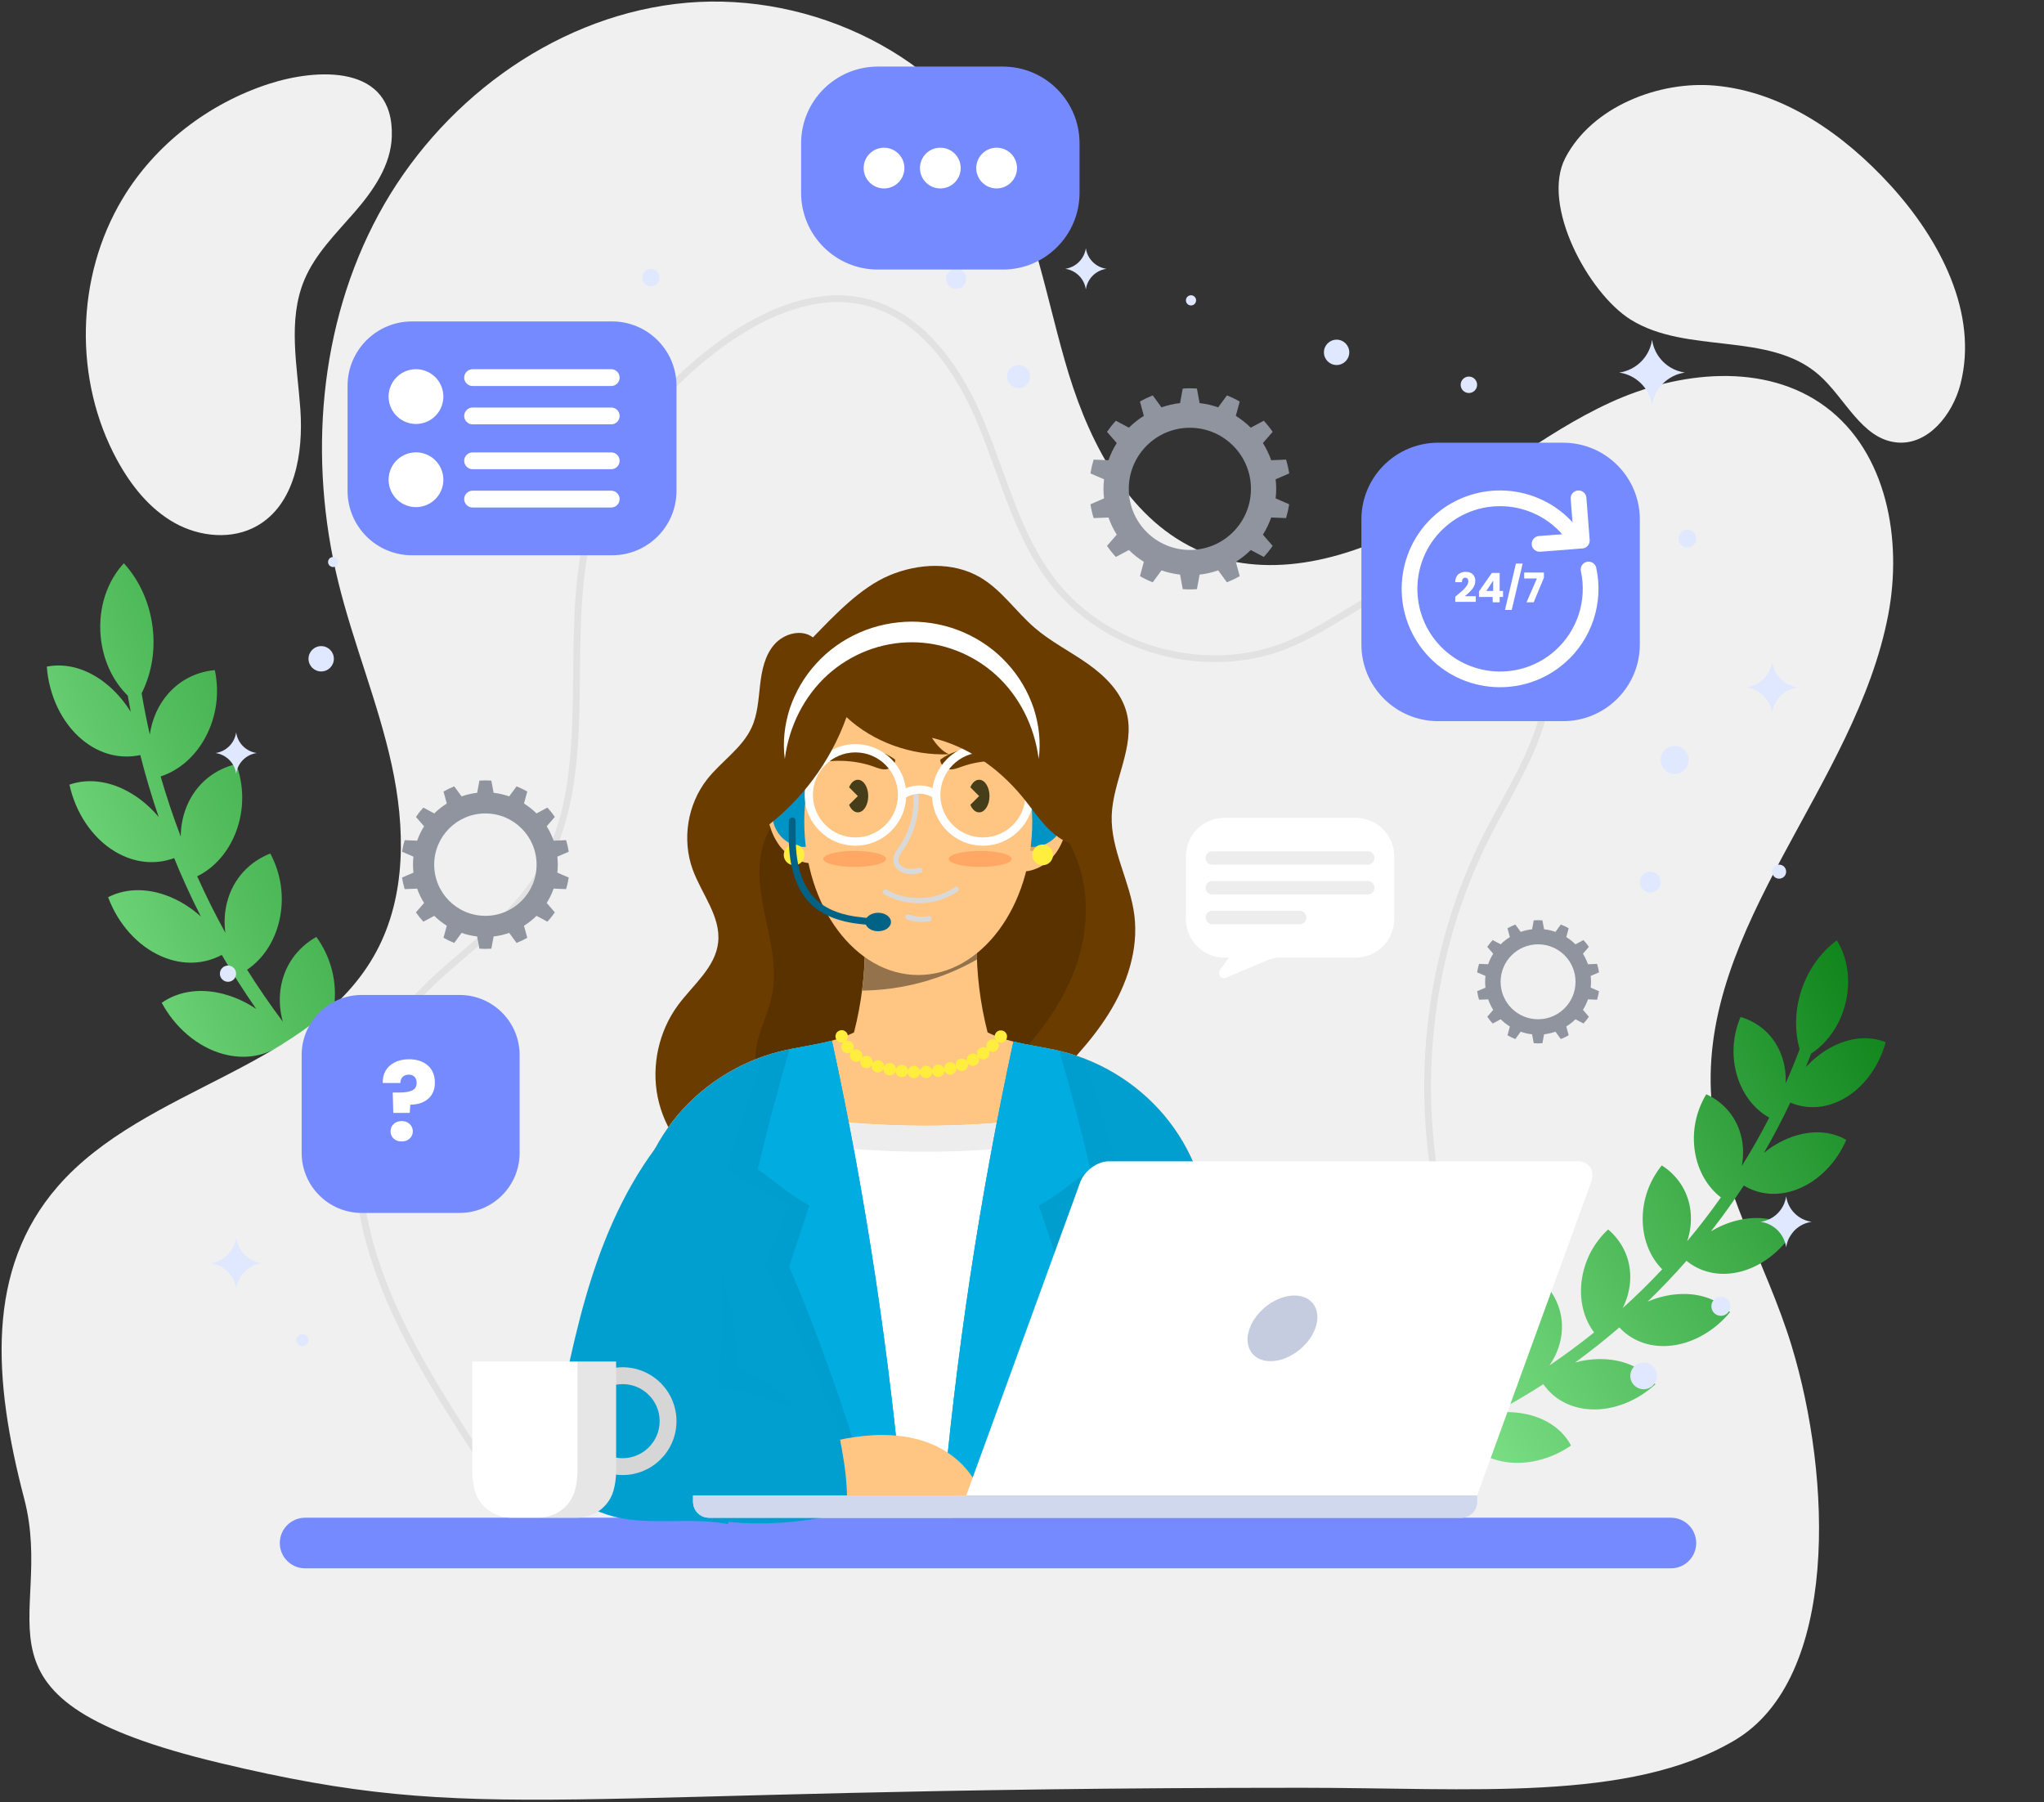 <svg width="786" height="693" viewBox="0 0 786 693" fill="none" xmlns="http://www.w3.org/2000/svg">
<rect x="0" y="0" width="786" height="693" fill="#333333" stroke="none"/>
<path d="M90.76 319.858C94.039 311.139 93.807 301.984 90.847 293.816C82.78 295.716 75.497 301.128 71.812 310.036C70.288 313.721 69.534 317.682 69.505 321.686C66.618 314.113 64.035 306.409 61.772 298.574C68.838 296.253 74.931 291.001 78.921 283.674C83.375 275.448 84.42 266.279 82.621 257.675C74.365 258.429 66.4 262.797 61.511 271.153C59.48 274.621 58.203 278.466 57.608 282.456C56.418 277.203 55.359 271.922 54.46 266.598C57.956 259.677 59.625 251.494 58.856 242.789C57.927 232.503 53.807 223.348 47.626 216.602C41.388 223.246 37.702 233.504 38.703 244.574C39.531 253.932 43.52 262.042 49.135 267.497C49.498 269.587 49.875 271.676 50.267 273.75C48.12 270.268 45.493 267.048 42.389 264.262C34.946 257.588 26.183 254.73 18 256.34C18.798 267.294 23.673 277.885 31.58 284.429C38.645 290.305 46.712 291.915 53.952 290.348C55.983 298.415 58.348 306.351 61.032 314.186C58.42 311.066 55.388 308.281 51.935 306.003C43.651 300.519 34.583 298.981 26.705 301.723C29.012 312.328 35.279 322.02 44.014 327.33C51.819 332.089 60.016 332.539 66.966 329.971C70.085 337.617 73.509 345.103 77.252 352.444C74.235 349.731 70.854 347.41 67.126 345.654C58.188 341.418 48.99 341.2 41.576 345.002C45.319 355.114 52.849 363.79 62.207 367.794C70.579 371.407 78.761 370.696 85.276 367.2C89.411 374.309 93.85 381.258 98.551 388.005C95.2 385.741 91.529 383.913 87.582 382.695C78.152 379.749 69.012 380.823 62.193 385.611C67.285 395.07 75.947 402.629 85.784 405.299C94.576 407.707 102.584 405.894 108.562 401.512C113.654 407.997 119.022 414.265 124.652 420.315C120.996 418.531 117.107 417.225 113.03 416.543C103.266 414.932 94.373 417.239 88.279 422.941C94.648 431.632 104.296 437.928 114.438 439.234C123.506 440.424 131.195 437.522 136.505 432.343C142.483 438.088 148.721 443.587 155.207 448.839C151.318 447.562 147.256 446.793 143.106 446.677C133.168 446.401 124.666 449.927 119.429 456.412C127.002 464.174 137.506 469.122 147.793 469.035C157.006 468.977 164.231 465.045 168.772 459.183C179.813 467.119 191.463 474.359 203.694 480.801C205.304 481.657 207.176 481.251 207.858 479.916C208.54 478.581 207.8 476.855 206.218 476.013C197.209 471.254 188.518 466.075 180.147 460.489C184.049 454.163 185.283 446.184 183.571 437.986C181.626 428.788 176.505 421.084 169.628 415.716C163.796 421.621 160.488 430.065 162.142 439.597C162.823 443.558 164.318 447.33 166.451 450.768C159.893 445.821 153.582 440.612 147.503 435.172C152.261 429.455 154.641 421.766 154.147 413.453C153.582 404.124 149.635 395.839 143.629 389.615C137.027 394.65 132.573 402.528 132.82 412.147C132.922 416.137 133.85 420.068 135.446 423.739C129.715 417.979 124.231 411.987 119.022 405.792C124.536 400.801 127.974 393.532 128.671 385.263C129.425 375.977 126.712 367.272 121.648 360.279C114.423 364.341 108.895 371.523 107.793 381.055C107.329 385.016 107.691 389.02 108.75 392.865C103.905 386.394 99.32 379.735 95.025 372.887C101.177 368.723 105.602 362.005 107.445 353.91C109.49 344.827 108.01 335.832 103.948 328.201C96.23 331.219 89.759 337.573 87.336 346.859C86.335 350.718 86.132 354.722 86.654 358.683C82.751 351.603 79.139 344.363 75.831 336.978C82.505 333.67 87.815 327.635 90.76 319.858Z" fill="url(#paint0_linear_395_16224)"/>
<path d="M666.934 669.277C707.368 645.453 704.34 567.944 688.919 517.421C679.173 485.467 660.459 455.78 658.078 422.47C653.293 355.848 713.598 302.012 726.103 236.391C731.6 207.55 725.614 173.972 702.026 156.449C678.75 139.149 645.527 142.684 619.158 154.804C592.811 166.923 570.492 186.313 545.191 200.478C519.89 214.665 488.736 223.427 462.011 212.13C434.952 200.701 419.598 171.882 410.986 143.818C402.397 115.733 398.169 85.825 383.482 60.386C359.294 18.469 307.713 -4.391 259.647 1.524C211.582 7.439 168.635 39.839 145.603 82.422C122.572 124.984 118.544 176.485 130.004 223.493C135.812 247.331 145.403 270.169 150.632 294.162C155.862 318.156 156.329 344.396 144.669 366.01C120.28 411.195 55.926 417.488 22.213 456.225C-5.602 488.202 -2.628 530.676 9.307 576.305C21.785 624.013 -18.86 653.164 84.32 677.883C187.5 702.602 209 687.467 500.641 687.467C565.97 687.467 626.5 693.102 666.934 669.277Z" fill="#F0F0F0"/>
<path d="M627.039 122.891C648.614 136.388 680.122 127.352 699.31 144.049C709.577 152.98 715.834 168.812 729.382 170.141C741.374 171.314 750.841 159.453 753.855 147.789C760.905 120.492 745.984 92.116 726.984 71.28C709.116 51.682 685.815 35.254 659.394 32.91C638.104 31.024 612.242 40.9 601.923 60.731C592.48 78.885 610.79 112.726 627.039 122.891Z" fill="#F0F0F0"/>
<path d="M47.088 76.478C29.083 106.525 28.271 146.133 45.028 176.891C50.324 186.611 57.476 195.665 67.139 201.076C76.802 206.488 89.264 207.692 98.869 202.208C113.45 193.895 116.671 174.279 115.51 157.522C114.349 140.779 110.548 123.224 117.004 107.714C121.212 97.616 129.279 89.738 136.446 81.468C143.613 73.199 150.287 63.536 150.664 52.597C151.622 24.247 121.531 26.365 103.381 32.256C80.24 39.771 59.638 55.527 47.088 76.478Z" fill="#F0F0F0"/>
<path d="M557.139 562.243L555.21 560.473C560.534 554.655 569.022 541.322 566.149 517.353C564.872 506.675 561.695 496.142 558.634 485.943C557.27 481.387 555.848 476.686 554.615 472C541.412 422.105 547.187 367.06 570.458 320.996C572.518 316.904 574.753 312.799 576.929 308.838C583.342 297.071 589.972 284.913 592.816 271.783C597.821 248.729 587.926 231.449 576.639 225.153C565.801 219.103 550.494 220.031 534.666 227.692C528.877 230.492 523.248 233.916 517.792 237.224C510.596 241.605 503.153 246.132 495.159 249.338C463.719 261.946 424.43 251.225 403.741 224.413C393.803 211.529 388.188 195.947 382.762 180.887C380.658 175.055 378.482 169.02 376.088 163.245C368.645 145.284 355.036 122.752 332.432 117.355C312.57 112.611 292.447 123.028 279.055 132.603C253.462 150.913 235.414 175.722 228.247 202.447C223.415 220.467 223.212 240.082 223.024 259.045C222.748 287.293 222.458 316.498 206.498 340.031C199.244 350.738 189.262 359.269 179.614 367.524C170.575 375.257 161.232 383.252 154.253 392.943C138.468 414.909 134.594 446.001 143.633 478.253C151.758 507.227 168.312 532.95 184.329 557.818L182.124 559.239C166.005 534.212 149.335 508.329 141.109 478.964C131.852 445.943 135.871 414.024 152.121 391.42C159.273 381.467 168.747 373.371 177.902 365.537C187.42 357.398 197.271 348.968 204.322 338.566C219.832 315.7 220.107 288.163 220.398 259.03C220.586 239.893 220.789 220.118 225.708 201.78C233.034 174.475 251.431 149.157 277.517 130.485C291.344 120.59 312.193 109.854 333.027 114.816C356.719 120.46 370.821 143.731 378.496 162.244C380.905 168.076 383.096 174.141 385.214 180.002C390.567 194.874 396.11 210.253 405.801 222.817C425.794 248.744 463.777 259.103 494.158 246.916C501.949 243.796 509.29 239.328 516.4 235.004C521.898 231.653 527.586 228.2 533.491 225.341C550.103 217.304 566.28 216.404 577.886 222.875C590.001 229.636 600.636 247.989 595.355 272.349C592.424 285.856 585.707 298.188 579.207 310.114C577.059 314.061 574.825 318.152 572.779 322.2C549.798 367.713 544.096 422.076 557.139 471.362C558.358 475.99 559.78 480.691 561.144 485.217C564.248 495.518 567.455 506.167 568.761 517.063C571.735 542.047 562.754 556.091 557.139 562.243Z" fill="#E2E2E2"/>
<path d="M651.811 443.212C650.462 435.145 652.203 427.31 656.12 420.782C662.751 423.785 668.104 429.661 669.773 437.945C670.469 441.384 670.44 444.909 669.802 448.362C673.559 442.327 677.085 436.132 680.349 429.777C674.662 426.6 670.295 421.043 668.104 414.064C665.652 406.23 666.305 398.163 669.308 391.068C676.287 393.099 682.41 398.206 685.195 406.215C686.356 409.538 686.82 413.078 686.646 416.589C688.561 412.28 690.36 407.898 692.029 403.473C690.186 396.93 690.128 389.603 692.261 382.247C694.785 373.557 699.878 366.375 706.334 361.602C710.585 368.363 712.021 377.822 709.294 387.18C707.016 395.087 702.199 401.398 696.454 405.142C695.801 406.883 695.119 408.609 694.423 410.336C696.86 407.695 699.66 405.359 702.794 403.488C710.309 399.004 718.347 398.018 725.122 400.774C722.584 410.074 716.621 418.359 708.699 422.653C701.619 426.513 694.423 426.542 688.445 423.974C685.34 430.56 681.96 437.002 678.333 443.284C681.104 441.035 684.18 439.149 687.546 437.771C695.598 434.449 703.664 434.652 709.976 438.337C706.203 447.071 699.181 454.354 690.766 457.459C683.251 460.245 676.127 459.258 670.571 455.878C666.595 461.928 662.388 467.804 657.934 473.491C660.981 471.663 664.288 470.241 667.785 469.356C676.185 467.223 684.136 468.573 689.881 473.099C684.963 481.166 677.012 487.361 668.278 489.233C660.458 490.93 653.552 488.942 648.518 484.837C643.759 490.263 638.783 495.486 633.589 500.506C636.853 499.127 640.32 498.17 643.919 497.778C652.537 496.835 660.212 499.287 665.275 504.568C659.298 511.851 650.578 516.886 641.67 517.539C633.69 518.134 627.118 515.217 622.707 510.444C617.237 515.159 611.565 519.657 605.703 523.922C609.142 522.994 612.711 522.53 616.338 522.631C625.014 522.878 632.283 526.374 636.563 532.308C629.628 538.707 620.255 542.508 611.318 541.927C603.309 541.42 597.187 537.633 593.487 532.279C587.379 536.211 581.082 539.896 574.612 543.32C578.181 542.87 581.808 542.899 585.391 543.494C593.995 544.931 600.712 549.399 604.122 555.87C596.302 561.267 586.421 563.763 577.586 561.949C569.664 560.353 564.107 555.754 561.191 549.936C550.353 554.912 539.109 559.164 527.503 562.66C525.979 563.124 524.427 562.457 524.079 561.209C523.716 559.947 524.644 558.583 526.139 558.133C534.699 555.565 543.056 552.562 551.18 549.167C548.888 543.059 549.164 535.993 552.022 529.218C555.243 521.63 560.945 515.87 567.764 512.403C571.782 518.453 573.204 526.287 570.186 534.209C568.939 537.502 567.009 540.491 564.601 543.088C571.071 539.94 577.397 536.516 583.534 532.86C580.4 527.143 579.646 520.121 581.474 513.056C583.534 505.119 588.322 498.663 594.532 494.311C599.363 499.751 601.873 507.281 600.045 515.522C599.29 518.946 597.825 522.167 595.823 525.054C601.728 521.064 607.459 516.828 612.986 512.374C609.084 507.151 607.343 500.317 608.141 493.077C609.055 484.953 612.856 477.916 618.398 472.766C623.94 477.481 627.48 484.59 626.828 492.99C626.552 496.472 625.565 499.853 624.013 502.987C629.28 498.242 634.343 493.266 639.189 488.101C634.59 483.473 631.92 476.958 631.688 469.69C631.456 461.536 634.256 454.035 639.029 448.145C645.166 452.047 649.664 458.591 650.186 467.006C650.404 470.488 649.896 473.984 648.779 477.292C653.335 471.866 657.658 466.237 661.749 460.448C656.599 456.472 653.044 450.393 651.811 443.212Z" fill="url(#paint1_linear_395_16224)"/>
<path d="M642.522 603.088H117.329C111.947 603.088 107.594 598.721 107.594 593.352C107.594 587.97 111.961 583.617 117.329 583.617H642.522C647.904 583.617 652.257 587.984 652.257 593.352C652.271 598.721 647.904 603.088 642.522 603.088Z" fill="#758AFF"/>
<path d="M274.035 451.489C263.299 445.178 255.421 434.166 252.926 421.964C250.43 409.763 253.332 396.546 260.717 386.52C266.462 378.729 275.08 372.055 276.154 362.436C277.271 352.469 269.813 343.822 266.375 334.391C262.182 322.901 264.344 309.321 271.903 299.701C277.358 292.737 285.425 287.703 289.081 279.651C291.373 274.587 291.649 268.885 292.287 263.358C292.925 257.83 294.086 252.07 297.728 247.863C301.369 243.655 308.188 241.74 312.613 245.106C321.014 236.445 330.894 225.926 342.022 221.254C353.15 216.582 366.512 215.93 376.93 222.023C385.17 226.854 390.655 235.197 397.88 241.421C404.089 246.775 411.532 250.489 418.235 255.219C424.938 259.948 431.191 266.129 433.237 274.065C436.617 287.123 427.898 300.224 427.492 313.702C427.1 326.789 434.543 338.86 436.197 351.859C437.88 365.048 433.426 378.424 426.403 389.698C419.381 400.985 409.907 410.488 400.52 419.89C396.719 436.879 384.198 448.907 368.224 455.827C352.251 462.748 334.391 463.937 316.995 463.299C302.82 462.791 286.252 458.671 274.035 451.489Z" fill="#6B3C00"/>
<path d="M293.448 417.147C289.835 412.36 289.936 405.671 291.445 399.868C292.954 394.064 295.696 388.595 296.886 382.719C298.496 374.768 297.205 366.542 295.566 358.591C293.912 350.655 291.895 342.69 292.04 334.58C292.185 326.469 294.84 317.997 301.05 312.773C322.798 294.464 358.025 300.833 386.302 303.807C400.593 305.316 410.371 319.099 414.898 332.737C419.425 346.375 417.887 361.565 412.49 374.884C407.092 388.203 398.054 399.795 387.782 409.85C381.659 415.842 370.807 411.039 362.392 412.679C354.151 414.304 347.042 419.324 339.28 422.574C326.904 427.768 312.613 428.275 299.904 423.981C296.175 422.733 293.027 421.065 293.448 417.147Z" fill="#593200"/>
<path d="M449.588 431.278C439.374 418.047 424.604 408.399 408.384 404.336C400.927 402.479 393.208 401.754 385.867 399.461C383.792 398.808 381.746 397.981 379.773 397.009C376.9 385.794 375.479 374.217 375.566 362.653H355.82H352.352H332.606C332.693 374.217 331.271 385.809 328.399 397.009C326.425 397.981 324.38 398.808 322.305 399.461C314.978 401.754 307.245 402.479 299.788 404.336C283.567 408.399 268.812 418.047 258.584 431.278C248.37 444.51 242.755 461.224 242.929 477.952V584.111L434.572 581.311C451.576 581.064 465.214 567.208 465.214 550.204V477.952C465.431 461.238 459.816 444.51 449.588 431.278Z" fill="#FFC582"/>
<path d="M375.087 577.248C378.743 567.658 379.062 557.183 380.382 546.998C382.921 527.47 389.291 508.681 393.817 489.515C398.329 470.35 402.334 449.458 397.386 430.408C369.443 433.759 341.093 433.716 313.165 430.277C302.588 434.717 297.104 448.05 295.145 459.352C293.186 470.64 294.623 482.218 294.84 493.679C295.073 506.215 293.854 518.765 294.449 531.285C295.044 543.806 297.626 556.632 304.706 566.976C309.088 573.374 314.964 578.496 321.347 582.965L372.765 582.21C373.65 580.6 374.434 578.946 375.087 577.248Z" fill="white"/>
<path d="M295.145 469.349C297.104 458.061 302.602 444.713 313.164 440.274C341.093 443.712 369.443 443.77 397.386 440.404C398.59 445.032 399.258 449.777 399.519 454.579C399.925 446.382 399.417 438.242 397.386 430.408C369.443 433.759 341.093 433.716 313.164 430.277C302.588 434.717 297.104 448.05 295.145 459.352C294.071 465.547 294.028 471.83 294.231 478.126C294.362 475.181 294.637 472.25 295.145 469.349Z" fill="#EDEDED"/>
<path d="M294.826 503.662C294.811 503.27 294.797 502.878 294.797 502.486C294.608 511.09 294.129 519.693 294.347 528.282C294.521 520.071 294.985 511.873 294.826 503.662Z" fill="#EDEDED"/>
<path d="M331.503 380.919C346.926 380.774 362.305 376.596 375.696 368.95C375.609 366.846 375.566 364.757 375.58 362.653H355.834H352.367H332.621C332.679 368.761 332.301 374.869 331.503 380.919Z" fill="#94724C"/>
<path d="M313.527 307.159C311.801 303.938 309.697 300.717 306.52 298.889C303.357 297.061 298.859 297.076 296.422 299.803C294.449 302.023 294.303 305.288 294.492 308.262C294.855 314.254 296.175 320.42 299.788 325.222C303.4 330.025 309.726 333.129 315.529 331.591C316.371 323.423 317.415 314.384 313.527 307.159Z" fill="#FFC582"/>
<path d="M313.121 313.528C313.324 313.557 313.542 313.601 313.745 313.63C312.932 311.656 312.12 309.654 310.988 307.855C309.842 306.056 308.348 304.417 306.447 303.445C304.547 302.473 302.211 302.211 300.252 303.067C298.293 303.923 296.843 305.998 297.017 308.131C298.177 306.767 300.267 306.361 302.008 306.723C303.749 307.086 305.257 308.45 305.78 310.147C304.256 310.322 303.139 311.859 302.835 313.368C302.515 314.863 302.922 316.43 303.516 317.851C303.865 318.678 304.285 319.476 304.924 320.115C305.548 320.753 306.404 321.188 307.303 321.174C306.505 322.248 305.141 323.089 303.807 323.162C306.679 324.569 310.437 324.366 313.078 322.567C313.44 319.534 313.382 316.546 313.121 313.528Z" fill="#D6A56D"/>
<path d="M392.033 310.292C393.759 307.071 395.863 303.85 399.04 302.037C402.203 300.209 406.701 300.223 409.138 302.951C411.111 305.171 411.256 308.435 411.068 311.409C410.705 317.401 409.385 323.567 405.772 328.37C402.16 333.172 395.834 336.277 390.03 334.739C389.189 326.556 388.144 317.517 392.033 310.292Z" fill="#FFC582"/>
<path d="M392.425 316.662C392.222 316.691 392.004 316.734 391.801 316.763C392.613 314.79 393.426 312.788 394.557 310.989C395.704 309.19 397.198 307.55 399.099 306.578C400.999 305.606 403.335 305.345 405.294 306.201C407.252 307.057 408.703 309.132 408.529 311.265C407.368 309.901 405.279 309.495 403.538 309.857C401.797 310.22 400.288 311.584 399.766 313.281C401.289 313.455 402.406 314.993 402.711 316.502C403.016 318.011 402.624 319.563 402.029 320.985C401.681 321.812 401.26 322.61 400.622 323.249C399.998 323.887 399.142 324.322 398.243 324.308C399.041 325.381 400.404 326.223 401.739 326.295C398.866 327.703 395.109 327.5 392.468 325.701C392.105 322.668 392.163 319.68 392.425 316.662Z" fill="#D6A56D"/>
<path d="M309.422 325.672C316.248 325.672 321.783 320.137 321.783 313.31C321.783 306.484 316.248 300.949 309.422 300.949C302.595 300.949 297.06 306.484 297.06 313.31C297.06 320.137 302.595 325.672 309.422 325.672Z" fill="#0094C6"/>
<path d="M396.951 325.672C403.778 325.672 409.313 320.137 409.313 313.31C409.313 306.484 403.778 300.949 396.951 300.949C390.124 300.949 384.59 306.484 384.59 313.31C384.59 320.137 390.124 325.672 396.951 325.672Z" fill="#0094C6"/>
<path d="M353.106 374.928C377.313 374.928 396.937 348.536 396.937 315.98C396.937 283.424 377.313 257.032 353.106 257.032C328.9 257.032 309.276 283.424 309.276 315.98C309.276 348.536 328.9 374.928 353.106 374.928Z" fill="#FFC582"/>
<path d="M311.888 293.841C310.524 293.202 312.889 290.837 316.444 289.865C325.889 287.312 336.335 286.238 344.198 292.07C344.503 293.695 342.428 295.625 340.789 295.828C339.149 296.031 337.539 295.364 335.986 294.798C328.384 292.07 319.737 291.954 311.888 293.841Z" fill="#6B3C00"/>
<path d="M393.933 293.841C395.297 293.202 392.932 290.837 389.378 289.865C379.933 287.312 369.486 286.238 361.623 292.07C361.318 293.695 363.393 295.625 365.032 295.828C366.672 296.031 368.282 295.364 369.835 294.798C377.452 292.07 386.084 291.954 393.933 293.841Z" fill="#6B3C00"/>
<path d="M340.76 330.285C340.76 331.982 335.334 333.361 328.66 333.361C321.986 333.361 316.56 331.982 316.56 330.285C316.56 328.587 321.986 327.209 328.66 327.209C335.334 327.209 340.76 328.573 340.76 330.285Z" fill="#FFA866"/>
<path d="M389 330.285C389 331.982 383.574 333.361 376.9 333.361C370.212 333.361 364.8 331.982 364.8 330.285C364.8 328.587 370.226 327.209 376.9 327.209C383.589 327.195 389 328.573 389 330.285Z" fill="#FFA866"/>
<path d="M351.96 303.241C353.121 311.221 351.133 319.621 346.52 326.237C345.547 327.63 344.416 329.095 344.474 330.793C344.546 332.708 346.215 334.289 348.057 334.826C349.9 335.363 351.888 335.073 353.759 334.681" stroke="#D9D9D9" stroke-width="2" stroke-miterlimit="10" stroke-linecap="round" stroke-linejoin="round"/>
<path d="M328.95 325.207C318.185 325.207 309.422 316.444 309.422 305.679C309.422 294.913 318.185 286.15 328.95 286.15C339.715 286.15 348.478 294.913 348.478 305.679C348.478 316.444 339.715 325.207 328.95 325.207ZM328.95 289.328C319.94 289.328 312.599 296.669 312.599 305.679C312.599 314.689 319.94 322.03 328.95 322.03C337.96 322.03 345.301 314.689 345.301 305.679C345.301 296.669 337.974 289.328 328.95 289.328Z" fill="white"/>
<path d="M377.96 325.207C367.194 325.207 358.431 316.444 358.431 305.679C358.431 294.913 367.194 286.15 377.96 286.15C388.725 286.15 397.488 294.913 397.488 305.679C397.488 316.444 388.725 325.207 377.96 325.207ZM377.96 289.328C368.95 289.328 361.609 296.669 361.609 305.679C361.609 314.689 368.95 322.03 377.96 322.03C386.969 322.03 394.311 314.689 394.311 305.679C394.311 296.669 386.984 289.328 377.96 289.328Z" fill="white"/>
<path d="M347.811 306.984L345.968 304.387C348.565 302.544 355.036 300.179 360.941 304.387L359.098 306.969C353.542 303.009 347.869 306.94 347.811 306.984Z" fill="white"/>
<path d="M340.528 343.01C348.783 347.812 359.809 347.406 367.687 341.994" stroke="#D9D9D9" stroke-width="2" stroke-miterlimit="10" stroke-linecap="round" stroke-linejoin="round"/>
<path d="M349.131 352.614C351.743 353.499 354.586 353.731 357.314 353.267" stroke="#D9D9D9" stroke-width="2" stroke-miterlimit="10" stroke-linecap="round" stroke-linejoin="round"/>
<path d="M293.128 319.071C307.927 308.305 319.374 292.999 325.511 275.763C335.899 285.44 350.727 290.649 364.902 290.039C362.102 288.777 360.041 286.267 358.344 283.713C372.04 286.949 383.821 295.262 392.845 306.071C396.516 310.453 399.621 315.342 403.755 319.274C407.905 323.206 413.433 326.194 419.12 325.585C415.58 310.511 412.127 294.914 406.44 280.507C402.957 271.657 398.837 262.647 391.554 256.525C382.501 248.908 369.849 246.978 358.054 247.849C345.46 248.777 333.056 252.578 322.276 259.122C307.608 268.015 296.103 282.001 290.212 298.106C288.906 301.66 287.862 305.404 288.036 309.19C288.21 312.977 290.082 316.807 293.128 319.071Z" fill="#6B3C00"/>
<path d="M309.363 328.733C309.363 330.938 307.579 332.723 305.374 332.723C303.168 332.723 301.384 330.938 301.384 328.733C301.384 326.528 303.168 324.743 305.374 324.743C307.579 324.743 309.363 326.528 309.363 328.733Z" fill="#FFEE3D"/>
<path d="M404.931 328.733C404.931 330.938 403.146 332.723 400.941 332.723C398.735 332.723 396.951 330.938 396.951 328.733C396.951 326.528 398.735 324.743 400.941 324.743C403.146 324.743 404.931 326.528 404.931 328.733Z" fill="#FFEE3D"/>
<path d="M329.878 299.847C328.457 299.847 327.223 301.007 326.512 302.748L329.878 306.114L326.512 309.48C327.223 311.221 328.457 312.382 329.878 312.382C332.084 312.382 333.868 309.582 333.868 306.114C333.868 302.647 332.084 299.847 329.878 299.847Z" fill="#453E18"/>
<path d="M376.509 299.847C375.087 299.847 373.853 301.007 373.143 302.748L376.509 306.114L373.143 309.48C373.853 311.221 375.087 312.382 376.509 312.382C378.714 312.382 380.498 309.582 380.498 306.114C380.498 302.647 378.714 299.847 376.509 299.847Z" fill="#453E18"/>
<path d="M301.79 291.837C300.92 285.439 301.674 278.751 303.72 272.411C305.838 266.099 309.291 260.136 313.905 255.131C318.475 250.082 324.177 246.034 330.488 243.263C336.799 240.492 343.705 239.07 350.611 239.041C357.517 239.056 364.423 240.477 370.734 243.248C377.031 246.02 382.762 250.067 387.318 255.116C391.931 260.107 395.384 266.085 397.502 272.396C399.548 278.736 400.288 285.425 399.418 291.823C397.764 279.041 391.83 267.565 382.936 259.498C374.028 251.446 362.377 246.963 350.611 246.977C338.845 246.948 327.194 251.446 318.286 259.483C309.363 267.579 303.43 279.055 301.79 291.837Z" fill="white"/>
<path d="M408.398 404.351C402.218 402.813 395.863 402.029 389.697 400.521C376.712 460.484 367.528 521.26 362.218 582.37L434.615 581.311C451.619 581.064 465.257 567.208 465.257 550.204V477.952C465.431 461.238 459.816 444.51 449.602 431.278C439.374 418.047 424.619 408.399 408.398 404.351Z" fill="#009FCF"/>
<path d="M319.911 400.158C313.31 401.928 306.462 402.683 299.831 404.337C283.611 408.399 268.856 418.047 258.627 431.279C248.413 444.511 242.799 461.224 242.973 477.953V584.111L347.477 582.588C342.167 521.275 332.954 460.296 319.911 400.158Z" fill="#009FCF"/>
<path opacity="0.18" d="M299.832 404.351C297.583 404.917 295.363 405.599 293.172 406.368C288.123 420.702 283.51 435.138 279.36 449.675C287.253 454.231 294.899 459.904 303.488 463.516C300.383 471.075 297.075 479.447 293.97 487.02C309.784 517.415 323.379 550.553 334.463 582.747L347.477 582.588C341.079 521.71 329.995 461.181 314.326 401.449C309.494 402.421 304.605 403.147 299.832 404.351Z" fill="#009FCF"/>
<path opacity="0.18" d="M415.783 487.006C412.751 479.447 409.501 471.076 406.469 463.502C414.869 459.904 422.341 454.217 430.059 449.661C426.07 435.341 421.63 421.123 416.784 406.992C414.042 405.947 411.242 405.047 408.398 404.337C403.843 403.19 399.185 402.479 394.572 401.565C379.294 461.181 368.471 521.594 362.218 582.356L376.378 582.152C387.172 550.147 400.404 517.227 415.783 487.006Z" fill="#009FCF"/>
<path d="M319.911 400.158C314.558 401.595 309.03 402.363 303.589 403.495C299.106 418.773 295.029 434.166 291.402 449.661C297.902 454.217 304.199 459.89 311.264 463.502C308.711 471.061 305.983 479.432 303.43 487.006C316.458 517.401 327.644 550.539 336.77 582.733L347.492 582.573C342.167 521.275 332.954 460.296 319.911 400.158Z" fill="#00ACE0"/>
<path d="M407.339 404.104C401.492 402.726 395.5 401.942 389.682 400.506C376.697 460.469 367.513 521.245 362.203 582.355L374.115 582.181C383.211 550.161 394.354 517.227 407.295 487.005C404.742 479.446 402.014 471.075 399.461 463.502C406.541 459.904 412.823 454.216 419.323 449.661C415.768 434.383 411.75 419.178 407.339 404.104Z" fill="#00ACE0"/>
<path d="M323.654 400.913C323.03 400.913 322.421 400.666 321.971 400.216C321.855 400.1 321.768 399.984 321.667 399.854C321.594 399.723 321.507 399.578 321.464 399.447C321.405 399.302 321.347 399.143 321.318 398.998C321.289 398.838 321.275 398.679 321.275 398.533C321.275 398.374 321.289 398.214 321.318 398.055C321.347 397.91 321.391 397.75 321.464 397.605C321.507 397.46 321.594 397.315 321.667 397.184C321.768 397.054 321.855 396.923 321.971 396.821C322.523 396.285 323.35 396.023 324.119 396.169C324.278 396.198 324.423 396.256 324.568 396.314C324.728 396.372 324.859 396.444 324.975 396.531C325.12 396.618 325.236 396.72 325.337 396.821C325.453 396.937 325.54 397.054 325.642 397.184C325.729 397.315 325.802 397.46 325.86 397.605C325.903 397.75 325.961 397.91 325.99 398.055C326.019 398.214 326.034 398.374 326.034 398.533C326.034 398.679 326.019 398.838 325.99 398.998C325.961 399.143 325.918 399.302 325.86 399.447C325.802 399.593 325.715 399.738 325.642 399.854C325.54 399.984 325.453 400.115 325.337 400.216C325.221 400.332 325.12 400.42 324.975 400.507C324.844 400.608 324.728 400.666 324.568 400.724C324.423 400.782 324.278 400.84 324.119 400.869C323.973 400.898 323.814 400.913 323.654 400.913Z" fill="#FFEE3D"/>
<path d="M351.336 414.608C350.147 414.565 349.175 413.636 349.059 412.476C348.754 413.593 347.666 414.362 346.491 414.217H346.476C345.301 414.072 344.416 413.085 344.372 411.924C343.995 413.027 342.849 413.709 341.674 413.477C340.499 413.259 339.686 412.186 339.73 411.01C339.251 412.084 338.032 412.664 336.871 412.316C335.696 411.968 335 410.793 335.217 409.618C334.579 410.633 333.259 411.054 332.156 410.503C331.039 409.966 330.531 408.66 330.967 407.514C330.125 408.413 328.732 408.544 327.746 407.789C326.759 407.006 326.541 405.613 327.238 404.583C326.193 405.279 324.786 405.062 324.017 404.061C323.219 403.016 323.408 401.522 324.467 400.709C325.511 399.911 327.006 400.114 327.804 401.159C327.804 401.159 327.804 401.159 327.818 401.159C328.442 402.001 328.457 403.118 327.891 403.945C328.732 403.393 329.849 403.408 330.691 404.046C331.532 404.699 331.808 405.816 331.46 406.759C332.156 406.019 333.288 405.758 334.245 406.237C335.246 406.716 335.754 407.775 335.566 408.805C336.117 407.906 337.22 407.456 338.279 407.775C339.338 408.094 340.02 409.11 339.962 410.169C340.412 409.182 341.485 408.602 342.588 408.805C343.719 409.008 344.488 409.98 344.532 411.083C344.895 410.053 345.925 409.371 347.056 409.487C348.188 409.618 349.044 410.517 349.16 411.605C349.45 410.561 350.422 409.792 351.554 409.835C352.686 409.879 353.6 410.706 353.788 411.779C353.977 410.72 354.905 409.893 356.023 409.821C357.154 409.777 358.126 410.517 358.417 411.547C358.518 410.474 359.345 409.56 360.448 409.4C361.565 409.24 362.609 409.879 363.001 410.88C362.987 409.806 363.698 408.82 364.8 408.544C365.888 408.268 366.977 408.776 367.484 409.734C367.354 408.675 367.963 407.615 368.993 407.224C370.038 406.832 371.184 407.195 371.808 408.065C371.547 407.035 372.011 405.918 372.998 405.396C373.984 404.873 375.159 405.105 375.87 405.903C375.493 404.902 375.812 403.742 376.712 403.103C377.611 402.45 378.815 402.537 379.613 403.219C379.106 402.276 379.265 401.101 380.063 400.347C381.021 399.447 382.53 399.476 383.429 400.419C384.358 401.377 384.3 402.886 383.357 403.785C382.486 404.627 381.122 404.656 380.194 403.901C380.76 404.931 380.484 406.266 379.483 406.977C378.496 407.688 377.147 407.514 376.334 406.643C376.77 407.76 376.32 409.023 375.232 409.603C374.158 410.169 372.838 409.835 372.171 408.878C372.461 410.024 371.837 411.228 370.705 411.678C369.559 412.113 368.311 411.62 367.745 410.575C367.891 411.736 367.136 412.867 365.961 413.172C364.786 413.477 363.596 412.838 363.161 411.736C363.161 412.911 362.305 413.941 361.115 414.115C359.911 414.289 358.794 413.549 358.475 412.403C358.373 413.578 357.43 414.521 356.211 414.579C355.007 414.623 353.977 413.781 353.745 412.635C353.556 413.752 352.57 414.594 351.409 414.594C351.394 414.608 351.365 414.608 351.336 414.608Z" fill="#FFEE3D"/>
<path d="M384.865 400.957C384.242 400.957 383.632 400.695 383.182 400.26C382.733 399.81 382.486 399.216 382.486 398.577C382.486 397.953 382.747 397.344 383.182 396.894C384.067 396.009 385.663 396.009 386.548 396.894C386.998 397.344 387.245 397.953 387.245 398.577C387.245 399.201 386.998 399.81 386.548 400.26C386.099 400.71 385.475 400.957 384.865 400.957Z" fill="#FFEE3D"/>
<path d="M338.787 355.951C338.758 355.951 338.729 355.951 338.714 355.951C334.202 355.69 329.53 355.414 324.989 354.355C319.781 353.136 315.515 351.047 312.323 348.117C307.318 343.546 305.2 337.206 304.3 332.694C303.168 327.036 303.255 321.232 303.342 315.632C303.357 314.907 304.01 314.341 304.677 314.341C305.403 314.355 305.983 314.95 305.968 315.676C305.881 321.145 305.809 326.804 306.882 332.186C307.709 336.307 309.625 342.096 314.093 346.187C316.966 348.813 320.825 350.699 325.598 351.816C329.922 352.817 334.478 353.093 338.888 353.354C339.614 353.398 340.165 354.022 340.121 354.732C340.049 355.414 339.469 355.951 338.787 355.951Z" fill="#006385"/>
<path d="M342.617 354.544C342.617 356.502 340.412 358.098 337.684 358.098C334.957 358.098 332.751 356.517 332.751 354.544C332.751 352.585 334.957 350.989 337.684 350.989C340.412 351.004 342.617 352.585 342.617 354.544Z" fill="#006385"/>
<path d="M262.109 429.668C247.282 444.902 237.068 464.155 229.929 484.176C222.791 504.213 218.569 525.134 214.362 545.982C213.158 551.974 211.953 558.213 213.462 564.147C216.567 576.291 229.987 582.935 242.436 584.386C254.884 585.837 267.637 583.748 279.955 586.055C289.124 534.26 285.308 476.879 262.109 429.668Z" fill="#009FCF"/>
<path d="M304.416 558.489C313.556 555.82 322.769 553.121 332.258 552.164C341.732 551.206 351.612 552.048 360.201 556.182C368.79 560.317 375.928 568.05 377.887 577.365C378.511 580.339 372.794 581.137 369.864 581.964C366.947 582.806 363.843 582.631 360.81 582.472C350.712 581.906 340.6 581.34 330.502 580.774C323.291 580.368 315.413 582.153 309.378 578.192C306.345 576.219 304.561 572.737 303.835 569.197C303.11 565.671 304.198 562.102 304.416 558.489Z" fill="#FFC582"/>
<path d="M241.652 542.98C268.043 541.485 294.536 541.442 320.927 542.863C323.335 555.254 326.585 568.805 325.497 581.369C304.329 587.1 282.276 587.245 260.978 582.007C246.455 578.424 241.464 557.952 241.652 542.98Z" fill="#009FCF"/>
<path opacity="0.18" d="M306.331 542.602C297.176 537.8 286.368 534.927 276.081 533.868C277.735 518.779 278.098 503.56 277.14 488.413C280.985 500.6 283.771 513.121 283.611 525.903C292.548 529.167 301.384 534.492 306.331 542.602Z" fill="#009FCF"/>
<path d="M568.006 575.028H266.535V577.524C266.535 580.875 269.248 583.603 272.614 583.603H561.942C565.293 583.603 568.021 580.89 568.021 577.524V575.028H568.006Z" fill="#E0E8FF"/>
<path d="M568.006 575.028H266.535V577.524C266.535 580.875 269.248 583.603 272.614 583.603H561.942C565.293 583.603 568.021 580.89 568.021 577.524V575.028H568.006Z" fill="#D0D8ED"/>
<path d="M371.562 577.524V575.028H266.535V577.524C266.535 580.875 269.248 583.603 272.614 583.603H365.497C368.848 583.603 371.562 580.875 371.562 577.524Z" fill="#D0D8ED"/>
<path d="M568.006 575.028H371.562L415.363 454.681C416.988 450.197 421.949 446.57 426.433 446.57H606.657C611.14 446.57 613.447 450.197 611.822 454.681L568.006 575.028Z" fill="white"/>
<path d="M505.779 510.799C503.24 517.763 495.536 523.421 488.572 523.421C481.608 523.421 478.01 517.778 480.549 510.799C483.088 503.835 490.792 498.177 497.756 498.177C504.72 498.177 508.318 503.835 505.779 510.799Z" fill="#C5CCE0"/>
<path d="M350.51 580.89H343.691C342.835 580.89 342.139 580.194 342.139 579.338C342.139 578.482 342.835 577.785 343.691 577.785H350.51C351.366 577.785 352.062 578.482 352.062 579.338C352.062 580.194 351.366 580.89 350.51 580.89Z" fill="#D0D8ED"/>
<path d="M336.683 580.89H329.864C329.008 580.89 328.312 580.194 328.312 579.338C328.312 578.482 329.008 577.785 329.864 577.785H336.683C337.539 577.785 338.236 578.482 338.236 579.338C338.236 580.194 337.539 580.89 336.683 580.89Z" fill="#D0D8ED"/>
<path d="M322.857 580.89H316.038C315.182 580.89 314.485 580.194 314.485 579.338C314.485 578.482 315.182 577.785 316.038 577.785H322.857C323.713 577.785 324.409 578.482 324.409 579.338C324.409 580.194 323.713 580.89 322.857 580.89Z" fill="#D0D8ED"/>
<path d="M239.419 567.209C227.986 567.209 218.7 557.91 218.7 546.477C218.7 535.044 228 525.759 239.419 525.759C250.837 525.759 260.137 535.059 260.137 546.477C260.151 557.91 250.851 567.209 239.419 567.209ZM239.419 532.244C231.569 532.244 225.171 538.628 225.171 546.491C225.171 554.34 231.555 560.739 239.419 560.739C247.268 560.739 253.666 554.34 253.666 546.491C253.666 538.628 247.282 532.244 239.419 532.244Z" fill="#D6D6D6"/>
<path d="M181.602 565.774C181.602 568.327 181.95 570.793 182.589 573.129C184.301 579.353 190.075 583.604 196.531 583.604H221.979C228.435 583.604 234.195 579.353 235.922 573.129C236.575 570.779 236.908 568.312 236.908 565.774V523.568H181.602V565.774Z" fill="white"/>
<path opacity="0.1" d="M222.066 523.568V565.774C222.066 568.327 221.718 570.793 221.08 573.129C219.368 579.353 213.593 583.604 207.137 583.604H221.965C228.421 583.604 234.181 579.353 235.908 573.129C236.56 570.779 236.894 568.312 236.894 565.774V523.568H222.066Z" fill="black"/>
<path d="M490.748 187.982C490.748 186.735 490.661 185.516 490.531 184.312L495.754 182.049C495.478 180.235 495.057 178.45 494.535 176.738L488.819 176.971C488.006 174.635 486.932 172.429 485.641 170.369L489.384 166.06C488.354 164.551 487.208 163.129 485.975 161.795L480.969 164.464C479.243 162.738 477.299 161.229 475.224 159.909L476.719 154.41C475.152 153.51 473.512 152.712 471.8 152.045L468.434 156.644C466.156 155.846 463.762 155.28 461.296 155.005L460.266 149.419C459.366 149.361 458.452 149.317 457.538 149.317C456.624 149.317 455.71 149.361 454.811 149.419L453.781 155.005C451.3 155.28 448.92 155.846 446.642 156.644L443.277 152.045C441.579 152.727 439.94 153.51 438.358 154.41L439.852 159.909C437.778 161.214 435.834 162.738 434.107 164.464L429.102 161.795C427.868 163.129 426.737 164.551 425.692 166.06L429.435 170.369C428.144 172.429 427.071 174.635 426.258 176.971L420.542 176.738C420.019 178.465 419.613 180.235 419.323 182.049L424.546 184.312C424.415 185.516 424.328 186.735 424.328 187.982C424.328 189.23 424.415 190.449 424.546 191.653L419.323 193.916C419.599 195.73 420.019 197.515 420.542 199.227L426.258 198.994C427.071 201.33 428.144 203.536 429.435 205.596L425.692 209.905C426.722 211.414 427.868 212.835 429.102 214.17L434.107 211.501C435.834 213.227 437.778 214.736 439.852 216.056L438.358 221.555C439.925 222.455 441.565 223.253 443.277 223.92L446.642 219.321C448.92 220.119 451.314 220.685 453.781 220.96L454.811 226.546C455.71 226.604 456.624 226.648 457.538 226.648C458.452 226.648 459.366 226.604 460.266 226.546L461.296 220.96C463.777 220.685 466.156 220.119 468.434 219.321L471.8 223.92C473.498 223.238 475.137 222.455 476.719 221.555L475.224 216.056C477.299 214.751 479.243 213.227 480.969 211.501L485.975 214.17C487.208 212.835 488.34 211.414 489.384 209.905L485.641 205.596C486.932 203.536 488.006 201.33 488.819 198.994L494.535 199.227C495.057 197.5 495.463 195.73 495.754 193.916L490.531 191.653C490.676 190.449 490.748 189.23 490.748 187.982ZM457.553 211.472C444.582 211.472 434.064 200.953 434.064 187.982C434.064 175.012 444.582 164.493 457.553 164.493C470.523 164.493 481.042 175.012 481.042 187.982C481.042 200.953 470.523 211.472 457.553 211.472Z" fill="#8F949F"/>
<path d="M214.493 332.486C214.493 331.442 214.42 330.426 214.318 329.41L218.7 327.524C218.468 326.001 218.12 324.507 217.684 323.07L212.897 323.273C212.215 321.315 211.315 319.472 210.227 317.746L213.361 314.133C212.49 312.871 211.533 311.681 210.503 310.549L206.31 312.798C204.859 311.347 203.234 310.085 201.493 308.983L202.755 304.369C201.435 303.614 200.057 302.947 198.635 302.381L195.806 306.24C193.891 305.573 191.888 305.094 189.814 304.862L188.943 300.176C188.189 300.118 187.42 300.089 186.651 300.089C185.882 300.089 185.113 300.132 184.358 300.176L183.488 304.862C181.413 305.094 179.411 305.573 177.496 306.24L174.667 302.381C173.245 302.947 171.867 303.614 170.546 304.369L171.809 308.983C170.068 310.085 168.443 311.347 166.992 312.798L162.799 310.549C161.769 311.667 160.811 312.871 159.941 314.133L163.075 317.746C161.986 319.472 161.101 321.329 160.405 323.273L155.617 323.07C155.182 324.521 154.834 326.001 154.602 327.524L158.983 329.41C158.867 330.426 158.809 331.442 158.809 332.486C158.809 333.531 158.882 334.546 158.983 335.562L154.602 337.448C154.834 338.972 155.182 340.466 155.617 341.902L160.405 341.699C161.087 343.658 161.986 345.5 163.075 347.227L159.941 350.839C160.811 352.102 161.769 353.291 162.799 354.423L166.992 352.174C168.443 353.625 170.068 354.887 171.809 355.99L170.546 360.604C171.867 361.358 173.245 362.026 174.667 362.591L177.496 358.732C179.411 359.399 181.413 359.878 183.488 360.11L184.358 364.797C185.113 364.855 185.882 364.884 186.651 364.884C187.42 364.884 188.189 364.84 188.943 364.797L189.814 360.11C191.888 359.878 193.891 359.399 195.806 358.732L198.635 362.591C200.057 362.026 201.435 361.358 202.755 360.604L201.493 355.99C203.234 354.887 204.859 353.625 206.31 352.174L210.503 354.423C211.533 353.306 212.49 352.102 213.361 350.839L210.227 347.227C211.315 345.5 212.2 343.643 212.897 341.699L217.684 341.902C218.12 340.451 218.468 338.972 218.7 337.448L214.318 335.562C214.42 334.561 214.493 333.531 214.493 332.486ZM186.651 352.174C175.769 352.174 166.963 343.353 166.963 332.486C166.963 321.619 175.784 312.798 186.651 312.798C197.532 312.798 206.339 321.619 206.339 332.486C206.339 343.353 197.532 352.174 186.651 352.174Z" fill="#8F949F"/>
<path d="M611.807 377.535C611.807 376.781 611.764 376.026 611.677 375.286L614.883 373.908C614.709 372.791 614.462 371.703 614.143 370.644L610.646 370.789C610.139 369.367 609.486 368.003 608.702 366.741L610.995 364.1C610.356 363.186 609.66 362.301 608.905 361.489L605.83 363.128C604.77 362.069 603.581 361.141 602.304 360.343L603.218 356.962C602.261 356.411 601.245 355.917 600.2 355.511L598.14 358.34C596.747 357.847 595.282 357.499 593.759 357.339L593.12 353.915C592.569 353.872 592.003 353.843 591.452 353.843C590.886 353.843 590.335 353.872 589.783 353.915L589.145 357.339C587.621 357.513 586.171 357.862 584.763 358.34L582.703 355.511C581.659 355.932 580.657 356.411 579.685 356.962L580.599 360.343C579.323 361.155 578.133 362.069 577.074 363.128L573.998 361.489C573.244 362.316 572.547 363.186 571.909 364.1L574.201 366.741C573.403 368.003 572.75 369.352 572.257 370.789L568.76 370.644C568.441 371.703 568.195 372.791 568.021 373.908L571.227 375.286C571.14 376.026 571.096 376.781 571.096 377.535C571.096 378.29 571.14 379.044 571.227 379.784L568.021 381.162C568.195 382.279 568.441 383.368 568.76 384.427L572.257 384.282C572.765 385.703 573.418 387.067 574.201 388.329L571.909 390.97C572.547 391.884 573.244 392.769 573.998 393.582L577.074 391.942C578.133 393.001 579.323 393.93 580.599 394.728L579.685 398.108C580.643 398.659 581.659 399.153 582.703 399.559L584.763 396.73C586.156 397.223 587.621 397.571 589.145 397.731L589.783 401.155C590.335 401.198 590.9 401.227 591.452 401.227C592.018 401.227 592.569 401.198 593.12 401.155L593.759 397.731C595.282 397.557 596.733 397.209 598.14 396.73L600.2 399.559C601.245 399.138 602.246 398.659 603.218 398.108L602.304 394.728C603.581 393.915 604.77 393.001 605.83 391.942L608.905 393.582C609.66 392.755 610.356 391.884 610.995 390.97L608.702 388.329C609.5 387.067 610.153 385.718 610.646 384.282L614.143 384.427C614.462 383.368 614.709 382.279 614.883 381.162L611.677 379.784C611.764 379.044 611.807 378.304 611.807 377.535ZM591.452 391.942C583.501 391.942 577.045 385.5 577.045 377.535C577.045 369.584 583.487 363.128 591.452 363.128C599.402 363.128 605.859 369.57 605.859 377.535C605.844 385.5 599.402 391.942 591.452 391.942Z" fill="#8F949F"/>
<path d="M521.318 314.481H470.843C462.66 314.481 456.03 321.112 456.03 329.295V353.422C456.03 361.605 462.66 368.235 470.843 368.235H472.54L469.102 373.081C467.985 374.663 469.639 376.737 471.438 375.968L487.542 369.149C488.978 368.54 490.531 368.221 492.083 368.221H521.318C529.5 368.221 536.131 361.59 536.131 353.408V329.28C536.131 321.126 529.5 314.481 521.318 314.481Z" fill="white"/>
<path d="M525.975 332.487H466.171C464.749 332.487 463.603 331.34 463.603 329.919C463.603 328.497 464.749 327.351 466.171 327.351H525.975C527.397 327.351 528.543 328.497 528.543 329.919C528.543 331.34 527.397 332.487 525.975 332.487Z" fill="#EDEDED"/>
<path d="M525.975 343.934H466.171C464.749 343.934 463.603 342.788 463.603 341.366C463.603 339.944 464.749 338.798 466.171 338.798H525.975C527.397 338.798 528.543 339.944 528.543 341.366C528.543 342.788 527.397 343.934 525.975 343.934Z" fill="#EDEDED"/>
<path d="M499.787 355.381H466.171C464.749 355.381 463.603 354.235 463.603 352.813C463.603 351.391 464.749 350.245 466.171 350.245H499.787C501.209 350.245 502.355 351.391 502.355 352.813C502.369 354.235 501.209 355.381 499.787 355.381Z" fill="#EDEDED"/>
<path d="M601.071 277.311H553.019C536.726 277.311 523.509 264.094 523.509 247.801V199.749C523.509 183.455 536.726 170.238 553.019 170.238H601.071C617.364 170.238 630.581 183.455 630.581 199.749V247.801C630.581 264.094 617.364 277.311 601.071 277.311Z" fill="#758AFF"/>
<path d="M548.444 251.465C534.646 235.811 536.14 211.843 551.795 198.045C567.45 184.248 591.418 185.742 605.215 201.397C606.318 202.644 606.202 204.559 604.954 205.662C603.706 206.765 601.791 206.649 600.689 205.401C589.096 192.242 568.944 190.979 555.799 202.586C542.64 214.179 541.378 234.331 552.985 247.475C564.591 260.62 584.729 261.897 597.874 250.29C606.521 242.659 610.366 230.921 607.914 219.634C607.566 218.009 608.596 216.398 610.221 216.036C611.846 215.687 613.456 216.717 613.819 218.342C616.735 231.763 612.165 245.734 601.864 254.802C586.209 268.629 562.241 267.12 548.444 251.465Z" fill="white"/>
<path d="M589.749 211.143C589.329 210.664 589.053 210.054 589.009 209.373C588.879 207.704 590.127 206.253 591.795 206.123L605.027 205.093L603.997 191.861C603.866 190.192 605.114 188.742 606.782 188.611C608.451 188.48 609.902 189.728 610.032 191.397L611.294 207.646C611.352 208.444 611.091 209.242 610.583 209.851C610.061 210.461 609.321 210.838 608.523 210.896L592.274 212.158C591.258 212.231 590.344 211.825 589.749 211.143Z" fill="white"/>
<path d="M559.612 229.453C559.967 229.17 560.129 229.04 560.098 229.06C561.123 228.213 561.928 227.518 562.514 226.974C563.11 226.431 563.612 225.861 564.019 225.265C564.427 224.669 564.631 224.088 564.631 223.523C564.631 223.095 564.532 222.76 564.333 222.52C564.134 222.279 563.836 222.159 563.439 222.159C563.042 222.159 562.728 222.31 562.498 222.614C562.278 222.907 562.168 223.325 562.168 223.869H559.58C559.601 222.98 559.79 222.237 560.145 221.641C560.511 221.045 560.987 220.606 561.572 220.324C562.168 220.041 562.827 219.9 563.549 219.9C564.793 219.9 565.729 220.219 566.357 220.857C566.994 221.495 567.313 222.326 567.313 223.351C567.313 224.47 566.932 225.51 566.168 226.472C565.405 227.424 564.432 228.355 563.251 229.264H567.486V231.445H559.612V229.453ZM568.73 229.562V227.398L573.686 220.308H576.682V227.241H577.968V229.562H576.682V231.602H574V229.562H568.73ZM574.188 223.257L571.553 227.241H574.188V223.257ZM585.525 216.7L581.321 234.535H578.733L582.937 216.7H585.525ZM593.699 222.159L589.762 231.602H587.017L591.001 222.457H586.123V220.167H593.699V222.159Z" fill="white"/>
<path d="M123.51 258.202C126.202 258.202 128.384 256.019 128.384 253.327C128.384 250.635 126.202 248.452 123.51 248.452C120.817 248.452 118.635 250.635 118.635 253.327C118.635 256.019 120.817 258.202 123.51 258.202Z" fill="#E0E8FF"/>
<path d="M87.674 377.536C89.397 377.536 90.793 376.139 90.793 374.416C90.793 372.693 89.397 371.297 87.674 371.297C85.951 371.297 84.554 372.693 84.554 374.416C84.554 376.139 85.951 377.536 87.674 377.536Z" fill="#E0E8FF"/>
<path d="M118.635 515.321C118.635 516.612 117.59 517.657 116.299 517.657C115.008 517.657 113.963 516.612 113.963 515.321C113.963 514.03 115.008 512.985 116.299 512.985C117.59 512.985 118.635 514.03 118.635 515.321Z" fill="#E0E8FF"/>
<path d="M130.017 216.148C130.035 215.082 129.185 214.203 128.12 214.185C127.054 214.167 126.176 215.017 126.158 216.082C126.14 217.148 126.989 218.026 128.055 218.044C129.12 218.062 129.999 217.213 130.017 216.148Z" fill="#E0E8FF"/>
<path d="M250.314 110.056C252.165 110.056 253.665 108.556 253.665 106.705C253.665 104.854 252.165 103.354 250.314 103.354C248.463 103.354 246.962 104.854 246.962 106.705C246.962 108.556 248.463 110.056 250.314 110.056Z" fill="#E0E8FF"/>
<path d="M371.561 107.242C371.561 109.389 369.82 111.13 367.673 111.13C365.525 111.13 363.784 109.389 363.784 107.242C363.784 105.095 365.525 103.354 367.673 103.354C369.82 103.354 371.561 105.095 371.561 107.242Z" fill="#E0E8FF"/>
<path d="M396.138 144.804C396.138 147.256 394.151 149.243 391.699 149.243C389.247 149.243 387.259 147.256 387.259 144.804C387.259 142.352 389.247 140.364 391.699 140.364C394.151 140.364 396.138 142.352 396.138 144.804Z" fill="#E0E8FF"/>
<path d="M513.976 140.365C516.668 140.365 518.851 138.182 518.851 135.49C518.851 132.798 516.668 130.615 513.976 130.615C511.284 130.615 509.101 132.798 509.101 135.49C509.101 138.182 511.284 140.365 513.976 140.365Z" fill="#E0E8FF"/>
<path d="M459.947 115.498C459.947 116.586 459.062 117.456 457.988 117.456C456.9 117.456 456.03 116.571 456.03 115.498C456.03 114.41 456.915 113.539 457.988 113.539C459.062 113.539 459.947 114.41 459.947 115.498Z" fill="#E0E8FF"/>
<path d="M568.006 147.967C568.006 149.708 566.584 151.129 564.843 151.129C563.102 151.129 561.68 149.708 561.68 147.967C561.68 146.226 563.102 144.804 564.843 144.804C566.599 144.804 568.006 146.226 568.006 147.967Z" fill="#E0E8FF"/>
<path d="M652.271 207.133C652.271 209.019 650.733 210.557 648.847 210.557C646.961 210.557 645.423 209.019 645.423 207.133C645.423 205.247 646.961 203.709 648.847 203.709C650.733 203.709 652.271 205.247 652.271 207.133Z" fill="#E0E8FF"/>
<path d="M649.37 292.196C649.37 295.17 646.961 297.579 643.987 297.579C641.013 297.579 638.604 295.17 638.604 292.196C638.604 289.222 641.013 286.813 643.987 286.813C646.961 286.828 649.37 289.236 649.37 292.196Z" fill="#E0E8FF"/>
<path d="M684.146 337.883C685.636 337.883 686.845 336.675 686.845 335.185C686.845 333.695 685.636 332.486 684.146 332.486C682.656 332.486 681.448 333.695 681.448 335.185C681.448 336.675 682.656 337.883 684.146 337.883Z" fill="#E0E8FF"/>
<path d="M634.6 343.222C636.819 343.222 638.619 341.423 638.619 339.203C638.619 336.984 636.819 335.185 634.6 335.185C632.38 335.185 630.581 336.984 630.581 339.203C630.581 341.423 632.38 343.222 634.6 343.222Z" fill="#E0E8FF"/>
<path d="M661.745 505.978C663.764 505.978 665.401 504.341 665.401 502.322C665.401 500.303 663.764 498.666 661.745 498.666C659.726 498.666 658.089 500.303 658.089 502.322C658.089 504.341 659.726 505.978 661.745 505.978Z" fill="#E0E8FF"/>
<path d="M632.046 534.212C634.875 534.212 637.168 531.919 637.168 529.09C637.168 526.262 634.875 523.969 632.046 523.969C629.218 523.969 626.925 526.262 626.925 529.09C626.925 531.919 629.218 534.212 632.046 534.212Z" fill="#E0E8FF"/>
<path d="M163.292 127.714C164.221 134.272 169.386 139.437 175.943 140.365C169.386 141.294 164.221 146.459 163.292 153.017C162.363 146.459 157.198 141.294 150.641 140.365C157.198 139.437 162.363 134.272 163.292 127.714Z" fill="#E0E8FF"/>
<path d="M681.448 254.518C682.173 259.61 686.163 263.6 691.256 264.325C686.163 265.051 682.173 269.041 681.448 274.133C680.722 269.041 676.733 265.051 671.64 264.325C676.733 263.6 680.737 259.61 681.448 254.518Z" fill="#E0E8FF"/>
<path d="M90.808 475.961C91.533 481.053 95.523 485.043 100.615 485.769C95.523 486.494 91.533 490.484 90.808 495.576C90.082 490.484 86.093 486.494 81 485.769C86.078 485.043 90.082 481.053 90.808 475.961Z" fill="#E0E8FF"/>
<path d="M686.845 460.03C687.57 465.123 691.56 469.113 696.653 469.838C691.56 470.563 687.57 474.553 686.845 479.646C686.119 474.553 682.13 470.563 677.037 469.838C682.13 469.113 686.134 465.123 686.845 460.03Z" fill="#E0E8FF"/>
<path d="M90.808 281.634C91.388 285.754 94.623 288.99 98.744 289.57C94.623 290.15 91.388 293.386 90.808 297.506C90.227 293.386 86.992 290.15 82.872 289.57C86.978 288.99 90.213 285.754 90.808 281.634Z" fill="#E0E8FF"/>
<path d="M417.553 95.433C418.133 99.553 421.369 102.788 425.489 103.369C421.369 103.949 418.133 107.184 417.553 111.305C416.973 107.184 413.737 103.949 409.617 103.369C413.737 102.774 416.973 99.538 417.553 95.433Z" fill="#E0E8FF"/>
<path d="M635.282 130.63C636.21 137.188 641.361 142.338 647.919 143.267C641.361 144.195 636.21 149.346 635.282 155.904C634.353 149.346 629.203 144.195 622.645 143.267C629.203 142.338 634.353 137.188 635.282 130.63Z" fill="#E0E8FF"/>
<path d="M235.356 213.525H158.432C144.736 213.525 133.651 202.426 133.651 188.745V148.382C133.651 134.686 144.75 123.602 158.432 123.602H235.356C249.052 123.602 260.136 134.701 260.136 148.382V188.745C260.151 202.441 249.052 213.525 235.356 213.525Z" fill="#758AFF"/>
<path d="M169.445 157.087C171.976 151.85 169.783 145.552 164.546 143.02C159.308 140.489 153.01 142.682 150.479 147.919C147.947 153.157 150.14 159.455 155.378 161.986C160.615 164.518 166.913 162.325 169.445 157.087Z" fill="white"/>
<path d="M235.036 148.441H181.732C179.948 148.441 178.497 146.99 178.497 145.205C178.497 143.421 179.948 141.97 181.732 141.97H235.036C236.821 141.97 238.272 143.421 238.272 145.205C238.272 146.99 236.821 148.441 235.036 148.441Z" fill="white"/>
<path d="M235.036 163.181H181.732C179.948 163.181 178.497 161.73 178.497 159.945C178.497 158.161 179.948 156.71 181.732 156.71H235.036C236.821 156.71 238.272 158.161 238.272 159.945C238.272 161.73 236.821 163.181 235.036 163.181Z" fill="white"/>
<path d="M169.875 188.048C171.847 182.575 169.009 176.54 163.536 174.568C158.063 172.596 152.027 175.434 150.055 180.907C148.083 186.38 150.921 192.415 156.394 194.387C161.867 196.359 167.902 193.521 169.875 188.048Z" fill="white"/>
<path d="M235.036 180.432H181.732C179.948 180.432 178.497 178.981 178.497 177.196C178.497 175.412 179.948 173.961 181.732 173.961H235.036C236.821 173.961 238.272 175.412 238.272 177.196C238.272 178.981 236.821 180.432 235.036 180.432Z" fill="white"/>
<path d="M235.036 195.158H181.732C179.948 195.158 178.497 193.707 178.497 191.923C178.497 190.138 179.948 188.688 181.732 188.688H235.036C236.821 188.688 238.272 190.138 238.272 191.923C238.272 193.707 236.821 195.158 235.036 195.158Z" fill="white"/>
<path d="M176.718 466.417H139.097C126.345 466.417 116 456.072 116 443.32V405.699C116 392.946 126.345 382.602 139.097 382.602H176.718C189.471 382.602 199.815 392.946 199.815 405.699V443.32C199.83 456.072 189.485 466.417 176.718 466.417Z" fill="#758AFF"/>
<path d="M157.268 407.331C160.278 407.331 162.683 408.119 164.484 409.694C166.313 411.27 167.227 413.492 167.227 416.362C167.227 419.006 166.355 421.074 164.611 422.565C162.894 424.028 160.616 424.774 157.774 424.802L157.563 427.967H151.233L151.022 420.118H153.554C155.72 420.118 157.366 419.85 158.491 419.316C159.645 418.781 160.222 417.811 160.222 416.404C160.222 415.419 159.954 414.646 159.42 414.083C158.885 413.52 158.14 413.239 157.183 413.239C156.17 413.239 155.383 413.534 154.82 414.125C154.257 414.688 153.976 415.461 153.976 416.446H147.182C147.125 414.73 147.477 413.183 148.237 411.804C149.024 410.425 150.178 409.342 151.697 408.555C153.244 407.739 155.101 407.331 157.268 407.331ZM154.482 438.939C153.216 438.939 152.175 438.573 151.36 437.842C150.572 437.082 150.178 436.154 150.178 435.057C150.178 433.931 150.572 432.989 151.36 432.229C152.175 431.47 153.216 431.09 154.482 431.09C155.72 431.09 156.733 431.47 157.521 432.229C158.337 432.989 158.745 433.931 158.745 435.057C158.745 436.154 158.337 437.082 157.521 437.842C156.733 438.573 155.72 438.939 154.482 438.939Z" fill="white"/>
<path d="M385.62 103.657H337.568C321.275 103.657 308.058 90.44 308.058 74.147V55.112C308.058 38.819 321.275 25.602 337.568 25.602H385.62C401.913 25.602 415.13 38.819 415.13 55.112V74.147C415.13 90.44 401.927 103.657 385.62 103.657Z" fill="#758AFF"/>
<path d="M391.075 64.629C391.075 68.953 387.564 72.464 383.241 72.464C378.917 72.464 375.406 68.953 375.406 64.629C375.406 60.306 378.917 56.795 383.241 56.795C387.564 56.795 391.075 60.291 391.075 64.629Z" fill="white"/>
<path d="M361.594 72.464C365.921 72.464 369.428 68.956 369.428 64.629C369.428 60.303 365.921 56.795 361.594 56.795C357.267 56.795 353.759 60.303 353.759 64.629C353.759 68.956 357.267 72.464 361.594 72.464Z" fill="white"/>
<path d="M339.947 72.464C344.274 72.464 347.782 68.956 347.782 64.629C347.782 60.303 344.274 56.795 339.947 56.795C335.62 56.795 332.113 60.303 332.113 64.629C332.113 68.956 335.62 72.464 339.947 72.464Z" fill="white"/>
<defs>
<linearGradient id="paint0_linear_395_16224" x1="233.705" y1="231.154" x2="-75.036" y2="364.053" gradientUnits="userSpaceOnUse">
<stop stop-color="#00780C"/>
<stop offset="1" stop-color="#A2FFAB"/>
</linearGradient>
<linearGradient id="paint1_linear_395_16224" x1="752.198" y1="372.665" x2="467.276" y2="543.325" gradientUnits="userSpaceOnUse">
<stop stop-color="#00780C"/>
<stop offset="1" stop-color="#A2FFAB"/>
</linearGradient>
</defs>
</svg>
